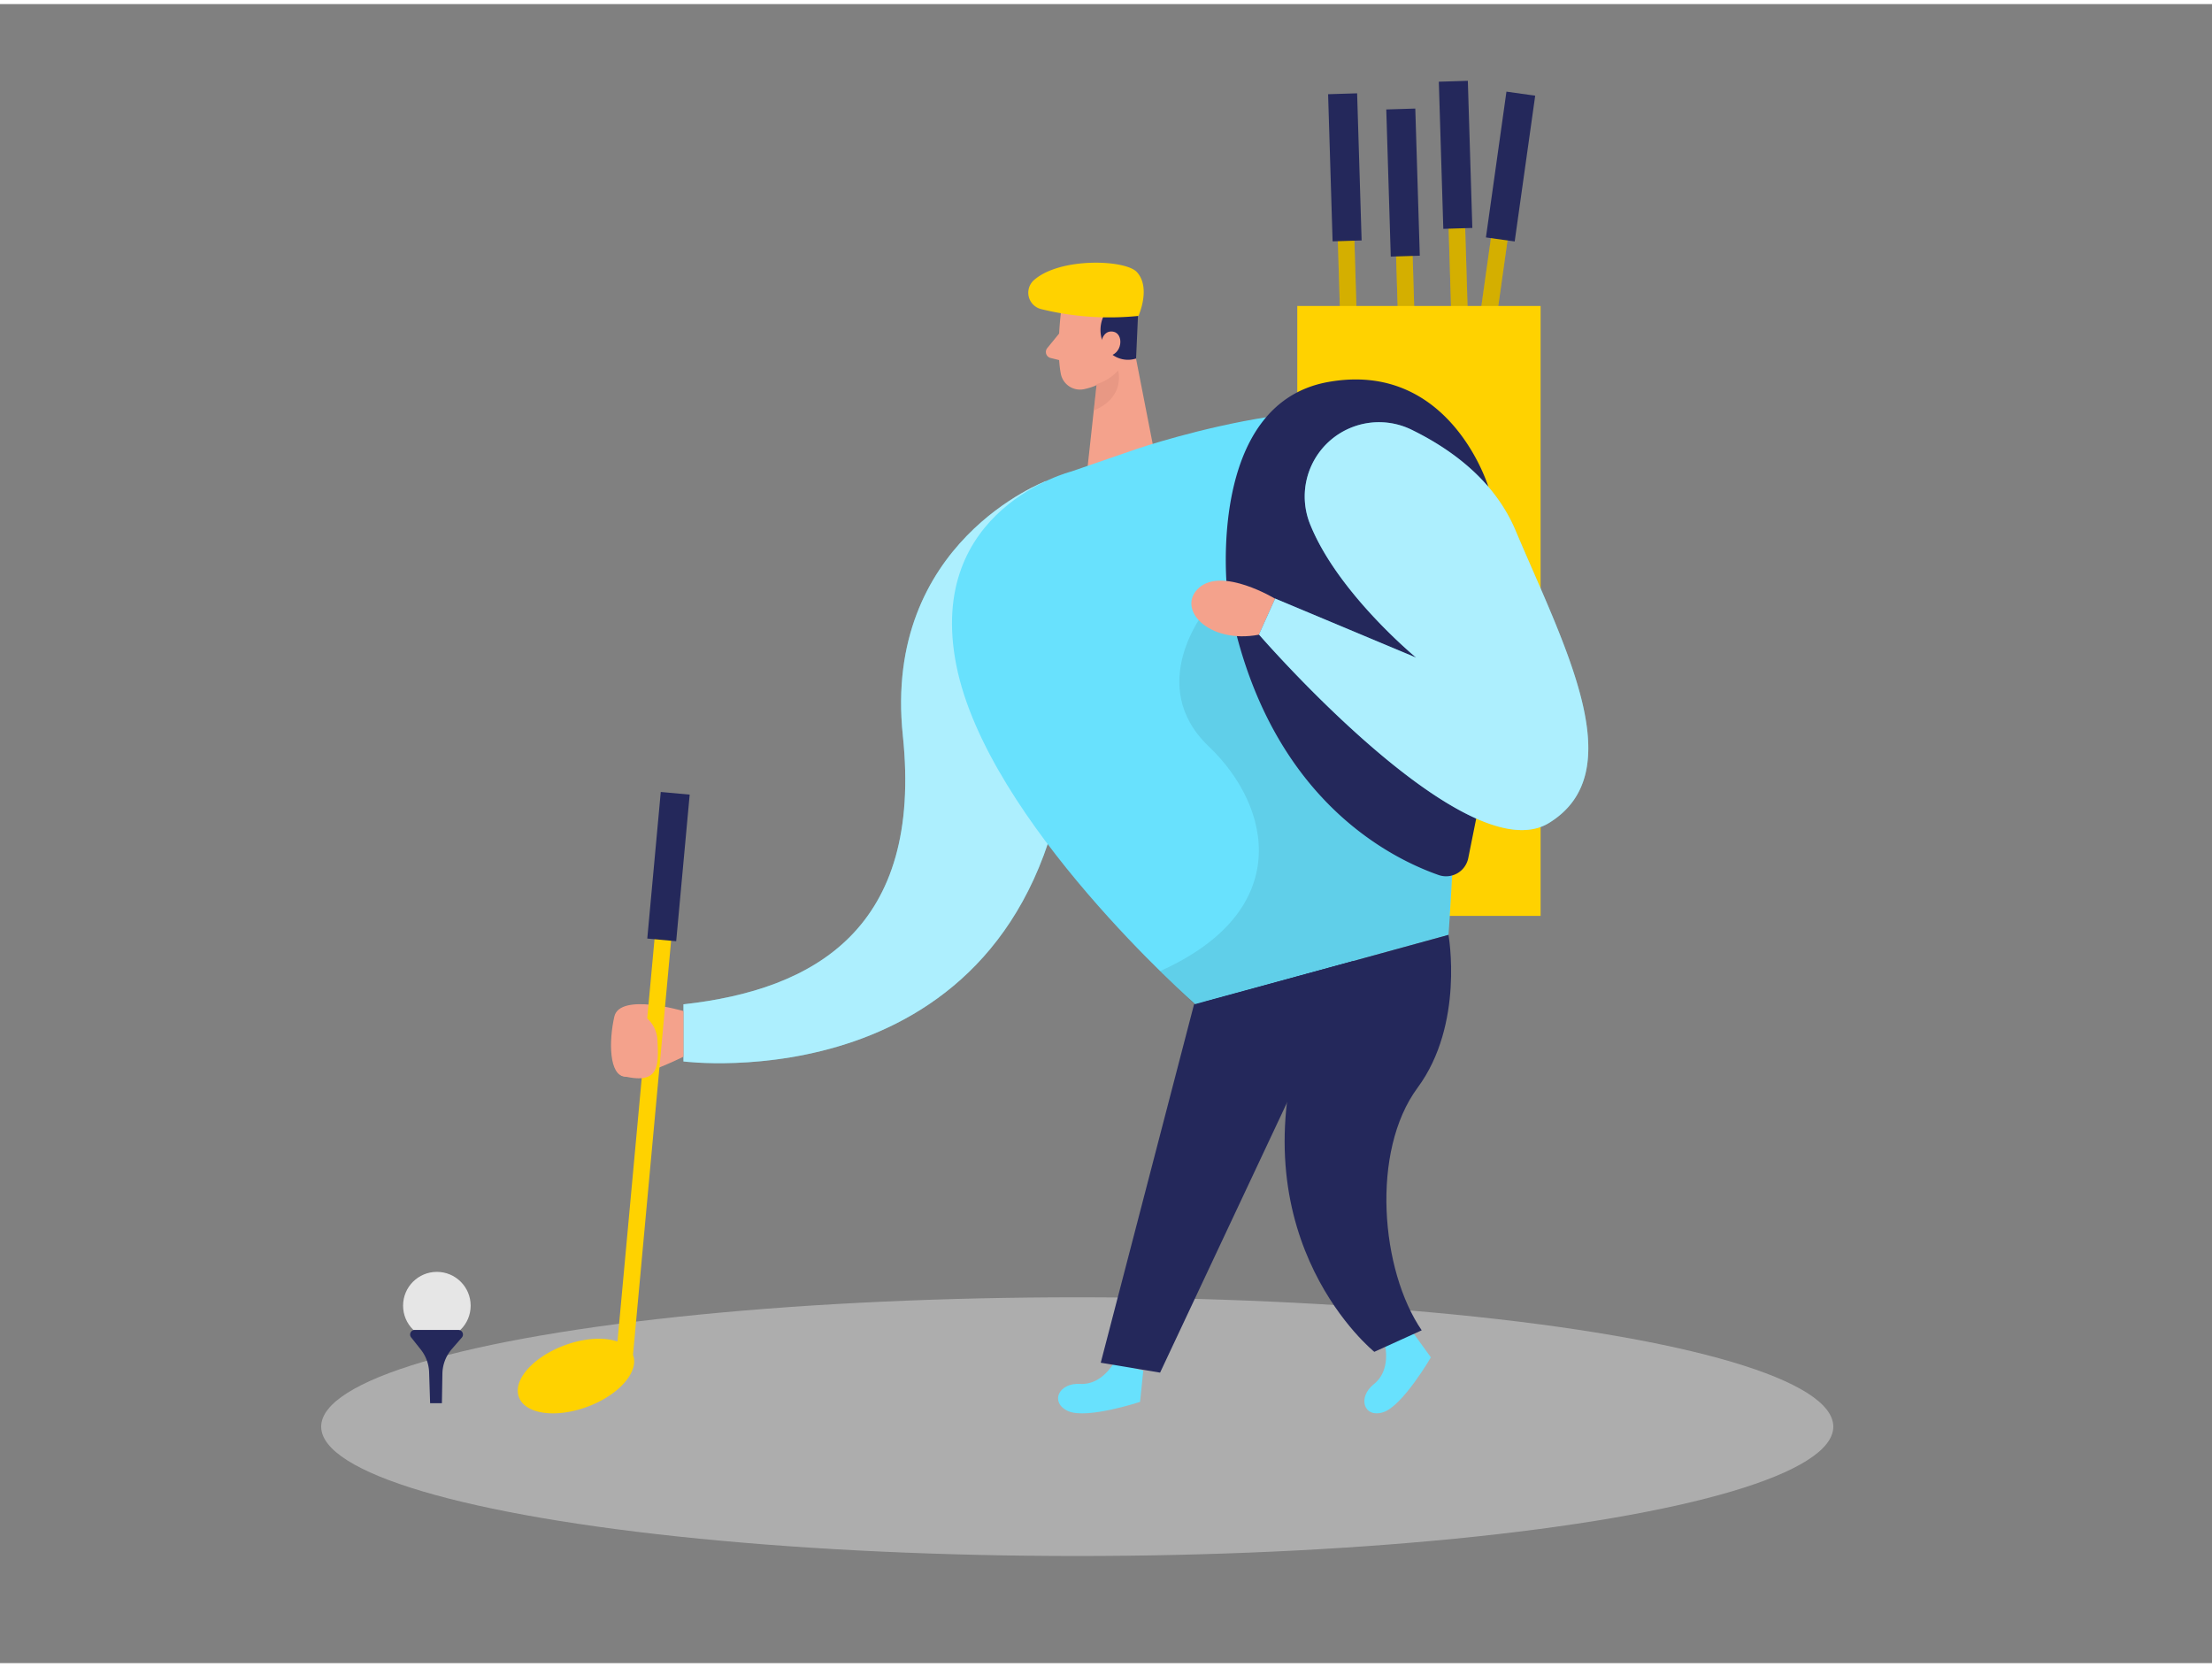 <svg id="Layer_1" data-name="Layer 1" xmlns="http://www.w3.org/2000/svg" viewBox="0 0 400 300" width="406" height="306" class="illustration styles_illustrationTablet__1DWOa"><rect x="0" y="0" width="400" height="300" fill="#808080" stroke="none"/><title>#55 golf</title><path d="M189.15,86.25s-29.56,11.06-25.89,46-16,46-39.67,48.62v10.33s59.48,7.71,69.07-52.48Z" fill="#68e1fd"></path><path d="M189.15,86.25s-29.56,11.06-25.89,46-16,46-39.67,48.62v10.33s59.48,7.71,69.07-52.48Z" fill="#fff" opacity="0.46"></path><path d="M256.64,117.07c-3.52-1.56-7-1.95-9.5-1.27l-3-98.79-3,.09L244.21,118l0,.05c-1.32,3,2.11,7.41,7.67,9.87s11.13,2,12.46-1S262.2,119.52,256.64,117.07Z" fill="#ffd200"></path><path d="M267.16,119.83c-3.52-1.55-7-2-9.49-1.27l-3-98.79-3,.09,3.08,100.9a.08.08,0,0,0,0,0c-1.33,3,2.1,7.41,7.66,9.87s11.13,2,12.46-1S272.72,122.29,267.16,119.83Z" fill="#ffd200"></path><path d="M276.66,114.81c-3.52-1.56-7-2-9.49-1.27l-3-98.79-3,.09,3.08,100.89s0,0,0,0c-1.33,3,2.1,7.41,7.66,9.87s11.13,2,12.46-1S282.22,117.26,276.66,114.81Z" fill="#ffd200"></path><path d="M271.58,117.92c-3.21-2.13-6.61-3.11-9.14-2.86L276.2,17.19l-3-.42-14.06,100,0,0c-1.81,2.72.82,7.66,5.88,11s10.63,3.88,12.44,1.15S276.64,121.28,271.58,117.92Z" fill="#ffd200"></path><path d="M256.64,117.07c-3.52-1.56-7-1.95-9.5-1.27l-3-98.79-3,.09L244.21,118l0,.05c-1.32,3,2.11,7.41,7.67,9.87s11.13,2,12.46-1S262.2,119.52,256.64,117.07Z" opacity="0.17"></path><path d="M267.16,119.83c-3.52-1.55-7-2-9.49-1.27l-3-98.79-3,.09,3.08,100.9a.08.08,0,0,0,0,0c-1.33,3,2.1,7.41,7.66,9.87s11.13,2,12.46-1S272.72,122.29,267.16,119.83Z" opacity="0.17"></path><path d="M276.66,114.81c-3.52-1.56-7-2-9.49-1.27l-3-98.79-3,.09,3.08,100.89s0,0,0,0c-1.33,3,2.1,7.41,7.66,9.87s11.13,2,12.46-1S282.22,117.26,276.66,114.81Z" opacity="0.17"></path><path d="M271.58,117.92c-3.21-2.13-6.61-3.11-9.14-2.86L276.2,17.19l-3-.42-14.06,100,0,0c-1.81,2.72.82,7.66,5.88,11s10.63,3.88,12.44,1.15S276.64,121.28,271.58,117.92Z" opacity="0.17"></path><ellipse cx="194.8" cy="257.24" rx="136.72" ry="23.39" fill="#e6e6e6" opacity="0.45"></ellipse><path d="M201.44,245.67s-2.18,4.08-6.12,3.84-5.52,3.41-2.16,4.92,13-1.67,13-1.67l.58-5.65Z" fill="#68e1fd"></path><path d="M191.93,55.16s-1,7-.1,11.69A3.53,3.53,0,0,0,196,69.64c2.38-.49,5.44-1.85,6.43-5.52l2.45-6a6.31,6.31,0,0,0-2.39-6.9C198.68,48.13,192.33,50.89,191.93,55.16Z" fill="#f4a28c"></path><polygon points="204.77 60.73 209.19 83.36 196.54 84.91 198.36 68.25 204.77 60.73" fill="#f4a28c"></polygon><path d="M191.54,55a6.39,6.39,0,0,0,2.11.55,27.87,27.87,0,0,0,6.51-.12,5.87,5.87,0,0,0-.37,6.43,4.78,4.78,0,0,0,5.65,2.23l.4-9a7.17,7.17,0,0,0-3.26-6.59" fill="#24285b"></path><path d="M199.05,61.6s.21-2.7,2.23-2.37,1.74,4.23-1,4.43Z" fill="#f4a28c"></path><path d="M191.52,59.58l-2.12,2.6A1.12,1.12,0,0,0,190,64l2.65.66Z" fill="#f4a28c"></path><path d="M198.31,68.72a8.58,8.58,0,0,0,3.88-2.48s1.42,4.85-4.4,7.25Z" fill="#ce8172" opacity="0.31"></path><path d="M250.47,242.59s1.08,4.49-2,6.93-1.84,6.22,1.66,5.11,8.62-9.92,8.62-9.92l-3.33-4.6Z" fill="#68e1fd"></path><rect x="234.59" y="54.59" width="44" height="110.29" fill="#ffd200"></rect><path d="M123.59,182.09s-11.5-3.38-12.5,1-1,10.75,2,10.87,10.5-3.62,10.5-3.62Z" fill="#f4a28c"></path><path d="M193.72,84.52l12.05-4.15s45.36-15.34,53.43.15,2.73,87.79,2.73,87.79l-45.75,12.57s-37.65-33-43.25-61.34S193.72,84.52,193.72,84.52Z" fill="#68e1fd"></path><path d="M217.91,109.73s-10.88,13.48.65,24.48S234,164,209.78,174.86l6.14,6,46-12.57.66-10.63L250.26,145.3l-23.83-32.52Z" opacity="0.08"></path><path d="M102.1,242.53c3.61-1.34,7.15-1.51,9.56-.68l9.06-98.43,3,.28-9.25,100.52a.08.08,0,0,1,0,.05c1.14,3.06-2.56,7.26-8.25,9.37S95,255,93.84,251.91,96.4,244.64,102.1,242.53Z" fill="#ffd200"></path><rect x="118.26" y="142.66" width="5.25" height="26.62" transform="translate(226.96 322.36) rotate(-174.74)" fill="#24285b"></rect><rect x="240.57" y="16.21" width="5.25" height="26.62" transform="translate(-0.79 7.44) rotate(-1.75)" fill="#24285b"></rect><rect x="251.09" y="18.97" width="5.25" height="26.62" transform="translate(-0.87 7.76) rotate(-1.75)" fill="#24285b"></rect><rect x="260.59" y="13.95" width="5.25" height="26.62" transform="translate(-0.71 8.05) rotate(-1.75)" fill="#24285b"></rect><rect x="270.54" y="16.05" width="5.25" height="26.62" transform="translate(6.75 -37.76) rotate(8.01)" fill="#24285b"></rect><path d="M261.93,168.31s2.91,16.15-5.59,27.65-6.68,33,.75,43.86l-8.57,3.89S224,224,235.26,186.54l-17.35-6.14Z" fill="#24285b"></path><polygon points="215.92 180.88 199.05 245.68 209.78 247.47 244.78 173.02 215.92 180.88" fill="#24285b"></polygon><path d="M221.92,106.21s-3.86-33.89,18.24-37.87,29,19,29,19-16.25-15.36-32.55-2.39l19.53,33.3,10.8,29.05-1.43,7.12a4.09,4.09,0,0,1-5.36,3.07C250.45,154.08,228.13,142.47,221.92,106.21Z" fill="#24285b"></path><path d="M230.59,107.53s-9.5-5.75-13.75-2,1.64,10.25,10.82,8.5Z" fill="#f4a28c"></path><path d="M237,94.28a13.43,13.43,0,0,1,18.42-17.23c7.47,3.68,15,9.41,18.68,18.23,9,21.25,21,43.6,6,52.8S227.66,114,227.66,114l2.93-6.5,25.5,10.68S242.06,106.64,237,94.28Z" fill="#68e1fd"></path><path d="M237,94.28a13.43,13.43,0,0,1,18.42-17.23c7.47,3.68,15,9.41,18.68,18.23,9,21.25,21,43.6,6,52.8S227.66,114,227.66,114l2.93-6.5,25.5,10.68S242.06,106.64,237,94.28Z" fill="#fff" opacity="0.46"></path><path d="M188.29,55.16a51.84,51.84,0,0,0,17.58,1.23s2.31-5.09-.28-7.92c-2-2.25-13.82-2.74-18.58,1.41A3.05,3.05,0,0,0,188.29,55.16Z" fill="#ffd200"></path><path d="M113.89,182a5.65,5.65,0,0,1,5,5.38c.26,4.91.23,8.14-6.54,6.38C112.37,193.78,110.32,184,113.89,182Z" fill="#f4a28c"></path><circle cx="79" cy="235.36" r="6.11" fill="#e6e6e6"></circle><path d="M75,239.75H82.9a.83.83,0,0,1,.62,1.37l-1.81,2.08A7,7,0,0,0,80,247.68L79.91,253H77.78l-.18-5.57a7,7,0,0,0-1.5-4.12l-1.76-2.22A.83.83,0,0,1,75,239.75Z" fill="#24285b"></path></svg>